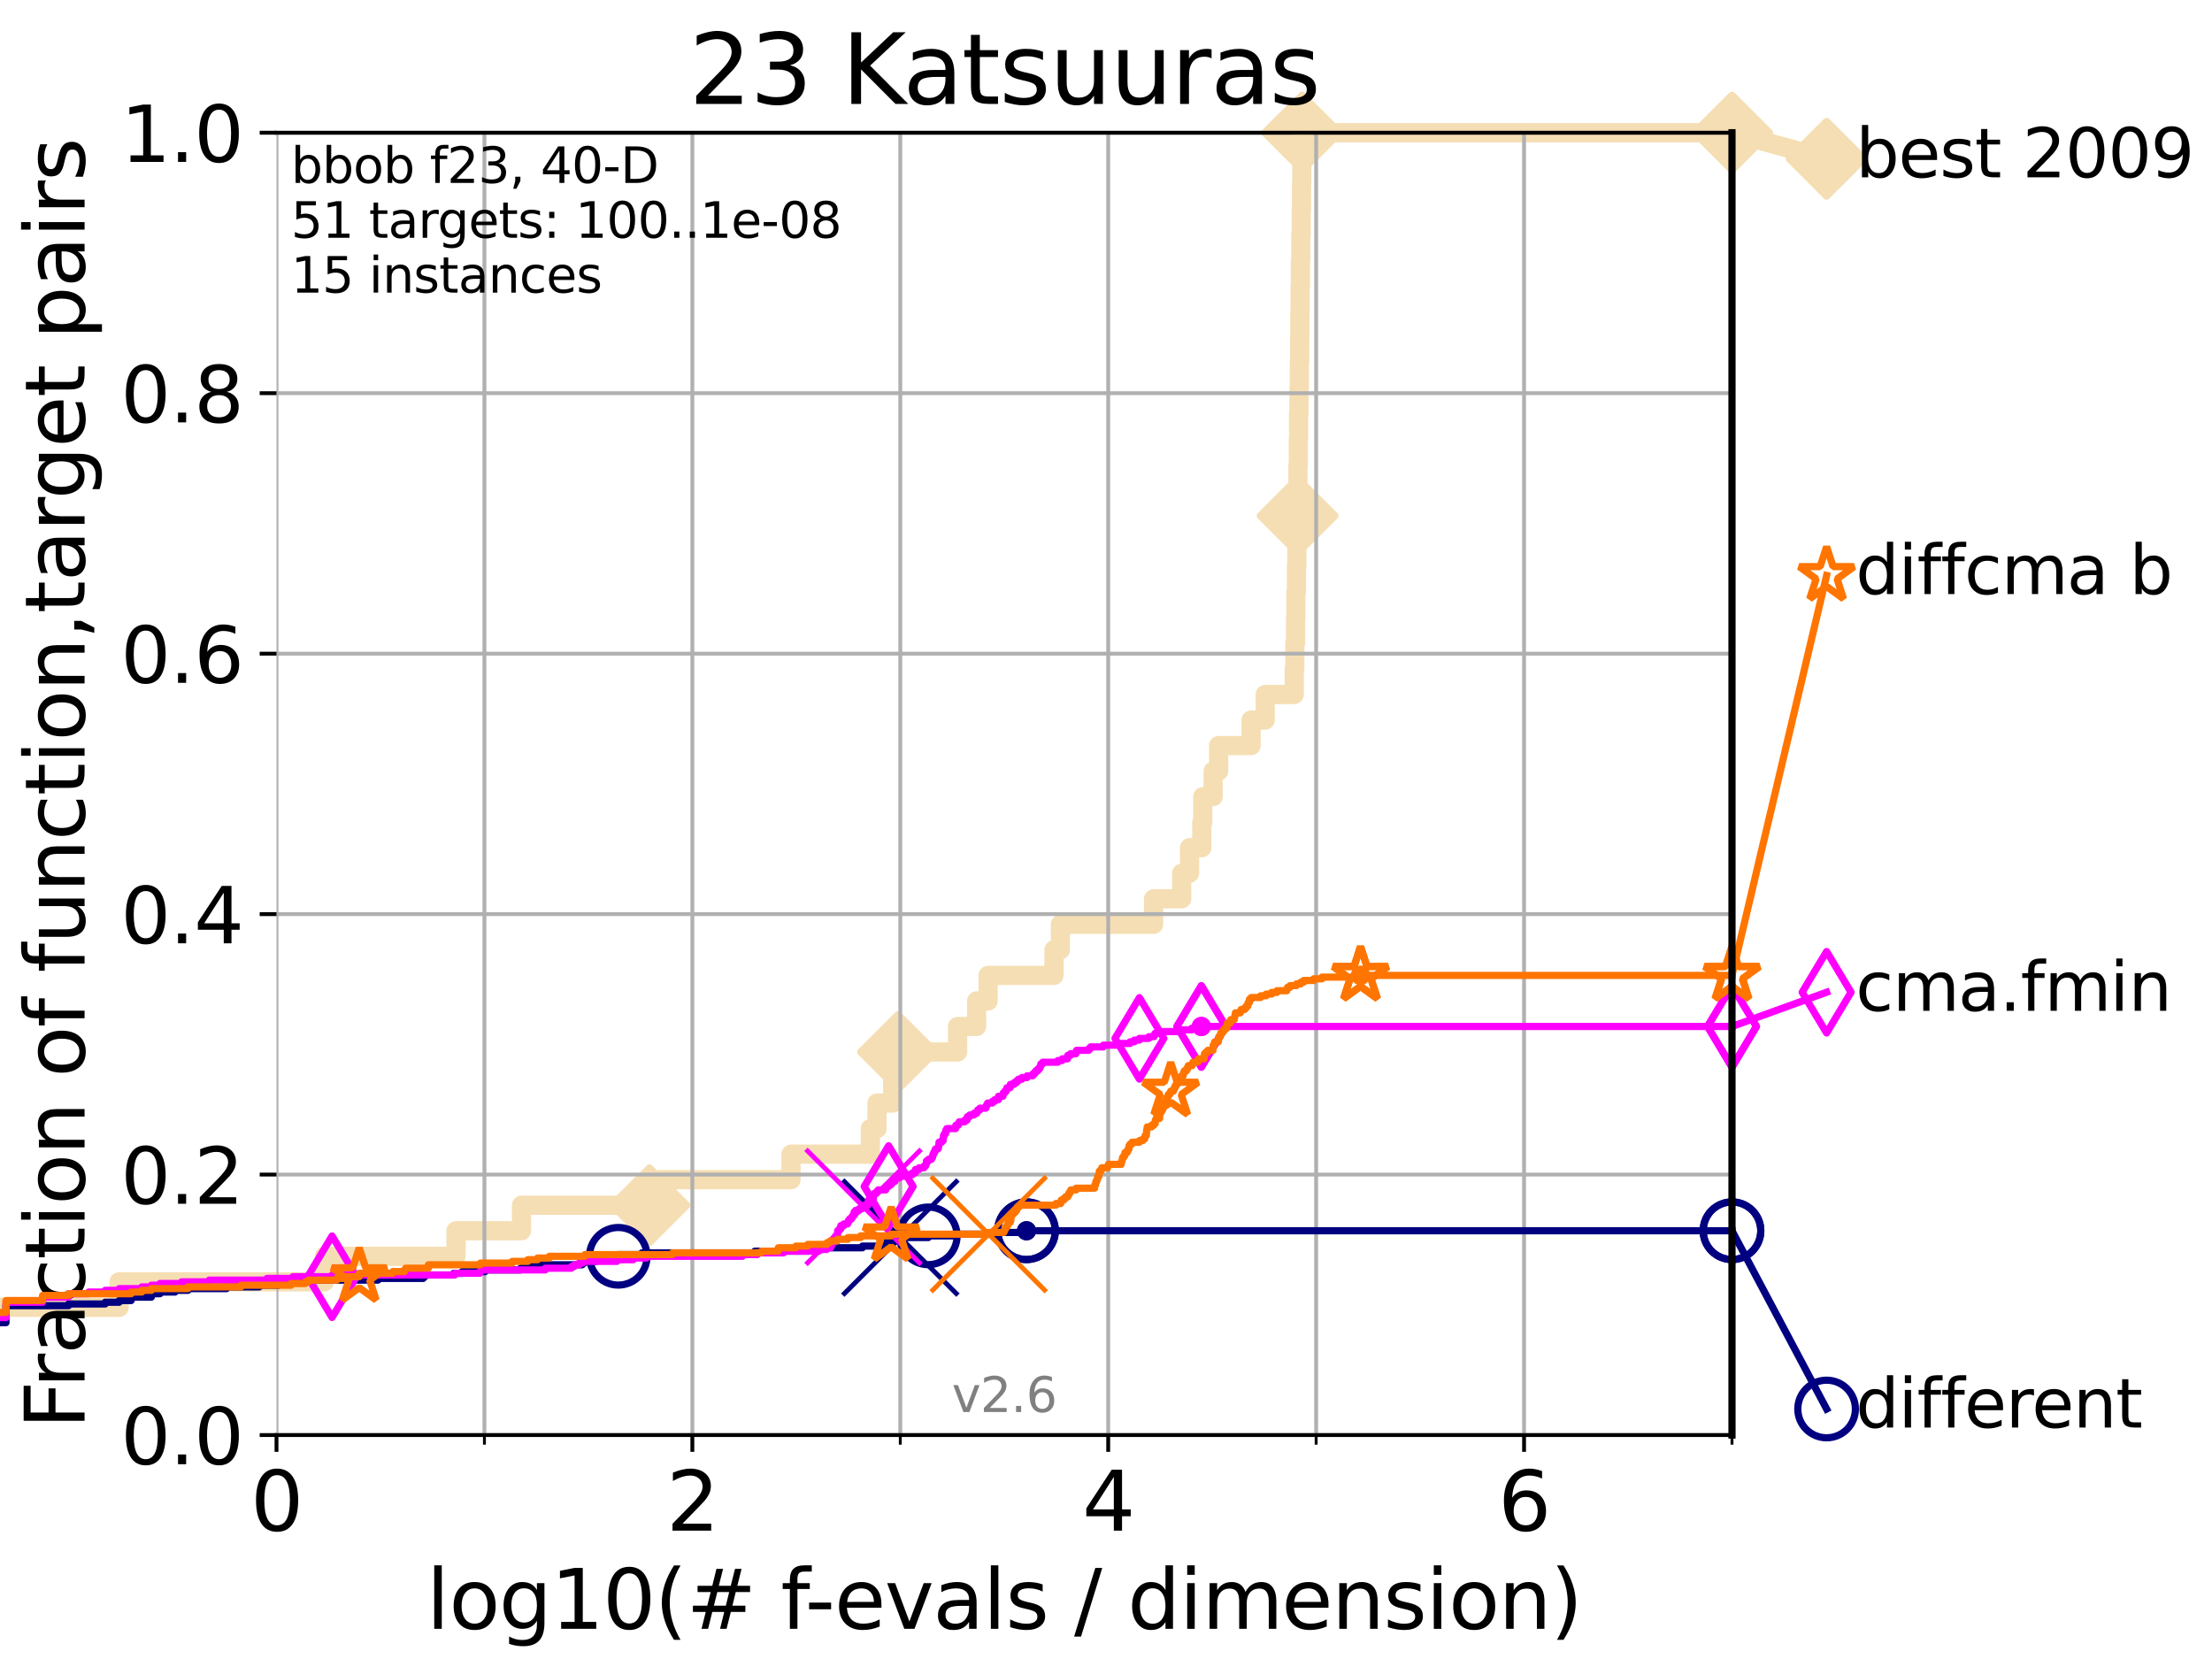 <?xml version="1.0" encoding="utf-8" standalone="no"?>
<!DOCTYPE svg PUBLIC "-//W3C//DTD SVG 1.1//EN"
  "http://www.w3.org/Graphics/SVG/1.1/DTD/svg11.dtd">
<svg height="345.6pt" version="1.1" viewBox="0 0 460.8 345.6" width="460.8pt" xmlns="http://www.w3.org/2000/svg" xmlns:xlink="http://www.w3.org/1999/xlink">
 <defs>
  <style type="text/css">*{stroke-linecap:butt;stroke-linejoin:round;}</style>
 </defs>
 <g id="figure_1">
  <g id="patch_1">
   <path d="M 0 345.6 
L 460.8 345.6 
L 460.8 0 
L 0 0 
z
" style="fill:#ffffff;"/>
  </g>
  <g id="axes_1">
   <g id="patch_2">
    <path d="M 57.6 298.944 
L 360.806 298.944 
L 360.806 27.648 
L 57.6 27.648 
z
" style="fill:#ffffff;"/>
   </g>
   <g id="line2d_1">
    <path d="M -1 272.346 
L 24.812 272.346 
L 24.812 267.027 
L 67.582 267.027 
L 67.582 261.707 
L 94.995 261.707 
L 94.995 256.388 
L 108.636 256.388 
L 108.636 251.068 
L 135.291 251.068 
L 135.291 245.749 
L 164.779 245.749 
L 164.779 240.429 
L 181.316 240.429 
L 181.316 235.11 
L 182.695 235.11 
L 182.695 229.79 
L 185.962 229.79 
L 185.962 224.471 
L 187.071 224.471 
L 187.071 219.151 
L 199.484 219.151 
L 199.484 213.832 
L 203.447 213.832 
L 203.447 208.512 
L 205.843 208.512 
L 205.843 203.192 
L 219.558 203.192 
L 219.558 197.873 
L 220.898 197.873 
L 220.898 192.553 
L 240.306 192.553 
L 240.306 187.234 
L 246.174 187.234 
L 246.174 181.914 
L 247.805 181.914 
L 247.805 176.595 
L 250.363 176.595 
L 250.363 171.275 
L 250.565 171.275 
L 250.565 165.956 
L 252.722 165.956 
L 252.722 160.636 
L 253.867 160.636 
L 253.867 155.317 
L 260.627 155.317 
L 260.627 149.997 
L 263.566 149.997 
L 263.566 144.678 
L 269.613 144.678 
L 269.613 139.358 
L 269.74 139.358 
L 269.74 134.039 
L 269.89 134.039 
L 269.89 128.719 
L 269.951 128.719 
L 269.951 123.4 
L 270.065 123.4 
L 270.065 118.08 
L 270.157 118.08 
L 270.157 112.76 
L 270.225 112.76 
L 270.225 107.441 
L 270.314 107.441 
L 270.314 102.121 
L 270.384 102.121 
L 270.384 96.802 
L 270.459 96.802 
L 270.459 91.482 
L 270.514 91.482 
L 270.514 86.163 
L 270.593 86.163 
L 270.593 80.843 
L 270.68 80.843 
L 270.68 75.524 
L 270.744 75.524 
L 270.744 70.204 
L 270.789 70.204 
L 270.789 64.885 
L 270.846 64.885 
L 270.846 59.565 
L 270.899 59.565 
L 270.899 54.246 
L 270.981 54.246 
L 270.981 48.926 
L 271.059 48.926 
L 271.059 43.607 
L 271.127 43.607 
L 271.127 38.287 
L 271.19 38.287 
L 271.19 32.968 
L 271.271 32.968 
L 271.271 27.648 
L 360.806 27.648 
" style="fill:none;stroke:#f5deb3;stroke-linecap:square;stroke-width:4;"/>
   </g>
   <g id="line2d_2">
    <defs>
     <path d="M -0 7.778 
L 7.778 0 
L 0 -7.778 
L -7.778 -0 
z
" id="m84c3187344" style="stroke:#f5deb3;stroke-linejoin:miter;stroke-width:1.5;"/>
    </defs>
    <g>
     <use style="fill:#f5deb3;stroke:#f5deb3;stroke-linejoin:miter;stroke-width:1.5;" x="135.291" xlink:href="#m84c3187344" y="251.068"/>
     <use style="fill:#f5deb3;stroke:#f5deb3;stroke-linejoin:miter;stroke-width:1.5;" x="187.071" xlink:href="#m84c3187344" y="219.151"/>
     <use style="fill:#f5deb3;stroke:#f5deb3;stroke-linejoin:miter;stroke-width:1.5;" x="270.314" xlink:href="#m84c3187344" y="107.441"/>
     <use style="fill:#f5deb3;stroke:#f5deb3;stroke-linejoin:miter;stroke-width:1.5;" x="271.271" xlink:href="#m84c3187344" y="27.648"/>
     <use style="fill:#f5deb3;stroke:#f5deb3;stroke-linejoin:miter;stroke-width:1.5;" x="271.271" xlink:href="#m84c3187344" y="27.648"/>
     <use style="fill:#f5deb3;stroke:#f5deb3;stroke-linejoin:miter;stroke-width:1.5;" x="360.806" xlink:href="#m84c3187344" y="27.648"/>
    </g>
   </g>
   <g id="line2d_3">
    <path style="fill:none;stroke:#f5deb3;stroke-linecap:square;stroke-width:4;"/>
    <g/>
   </g>
   <g id="line2d_4">
    <path d="M 360.806 27.648 
L 380.515 33.074 
" style="fill:none;stroke:#f5deb3;stroke-linecap:square;stroke-width:4;"/>
    <g>
     <use style="fill:#f5deb3;stroke:#f5deb3;stroke-linejoin:miter;stroke-width:1.5;" x="360.806" xlink:href="#m84c3187344" y="27.648"/>
     <use style="fill:#f5deb3;stroke:#f5deb3;stroke-linejoin:miter;stroke-width:1.5;" x="380.515" xlink:href="#m84c3187344" y="33.074"/>
    </g>
   </g>
   <g id="matplotlib.axis_1">
    <g id="xtick_1">
     <g id="line2d_5">
      <path clip-path="url(#p3833a270e3)" d="M 57.6 298.944 
L 57.6 27.648 
" style="fill:none;stroke:#b0b0b0;stroke-linecap:square;stroke-width:0.8;"/>
     </g>
     <g id="line2d_6">
      <defs>
       <path d="M 0 0 
L 0 3.5 
" id="m38138bd72e" style="stroke:#000000;stroke-width:0.8;"/>
      </defs>
      <g>
       <use style="stroke:#000000;stroke-width:0.8;" x="57.6" xlink:href="#m38138bd72e" y="298.944"/>
      </g>
     </g>
     <g id="text_1">
      <!-- 0 -->
      <g transform="translate(52.192 318.861)scale(0.17 -0.17)">
       <defs>
        <path d="M 2034 4250 
Q 1547 4250 1301 3770 
Q 1056 3291 1056 2328 
Q 1056 1369 1301 889 
Q 1547 409 2034 409 
Q 2525 409 2770 889 
Q 3016 1369 3016 2328 
Q 3016 3291 2770 3770 
Q 2525 4250 2034 4250 
z
M 2034 4750 
Q 2819 4750 3233 4129 
Q 3647 3509 3647 2328 
Q 3647 1150 3233 529 
Q 2819 -91 2034 -91 
Q 1250 -91 836 529 
Q 422 1150 422 2328 
Q 422 3509 836 4129 
Q 1250 4750 2034 4750 
z
" id="DejaVuSans-30" transform="scale(0.016)"/>
       </defs>
       <use xlink:href="#DejaVuSans-30"/>
      </g>
     </g>
    </g>
    <g id="xtick_2">
     <g id="line2d_7">
      <path clip-path="url(#p3833a270e3)" d="M 144.23 298.944 
L 144.23 27.648 
" style="fill:none;stroke:#b0b0b0;stroke-linecap:square;stroke-width:0.8;"/>
     </g>
     <g id="line2d_8">
      <g>
       <use style="stroke:#000000;stroke-width:0.8;" x="144.23" xlink:href="#m38138bd72e" y="298.944"/>
      </g>
     </g>
     <g id="text_2">
      <!-- 2 -->
      <g transform="translate(138.822 318.861)scale(0.17 -0.17)">
       <defs>
        <path d="M 1228 531 
L 3431 531 
L 3431 0 
L 469 0 
L 469 531 
Q 828 903 1448 1529 
Q 2069 2156 2228 2338 
Q 2531 2678 2651 2914 
Q 2772 3150 2772 3378 
Q 2772 3750 2511 3984 
Q 2250 4219 1831 4219 
Q 1534 4219 1204 4116 
Q 875 4013 500 3803 
L 500 4441 
Q 881 4594 1212 4672 
Q 1544 4750 1819 4750 
Q 2544 4750 2975 4387 
Q 3406 4025 3406 3419 
Q 3406 3131 3298 2873 
Q 3191 2616 2906 2266 
Q 2828 2175 2409 1742 
Q 1991 1309 1228 531 
z
" id="DejaVuSans-32" transform="scale(0.016)"/>
       </defs>
       <use xlink:href="#DejaVuSans-32"/>
      </g>
     </g>
    </g>
    <g id="xtick_3">
     <g id="line2d_9">
      <path clip-path="url(#p3833a270e3)" d="M 230.861 298.944 
L 230.861 27.648 
" style="fill:none;stroke:#b0b0b0;stroke-linecap:square;stroke-width:0.8;"/>
     </g>
     <g id="line2d_10">
      <g>
       <use style="stroke:#000000;stroke-width:0.8;" x="230.861" xlink:href="#m38138bd72e" y="298.944"/>
      </g>
     </g>
     <g id="text_3">
      <!-- 4 -->
      <g transform="translate(225.453 318.861)scale(0.17 -0.17)">
       <defs>
        <path d="M 2419 4116 
L 825 1625 
L 2419 1625 
L 2419 4116 
z
M 2253 4666 
L 3047 4666 
L 3047 1625 
L 3713 1625 
L 3713 1100 
L 3047 1100 
L 3047 0 
L 2419 0 
L 2419 1100 
L 313 1100 
L 313 1709 
L 2253 4666 
z
" id="DejaVuSans-34" transform="scale(0.016)"/>
       </defs>
       <use xlink:href="#DejaVuSans-34"/>
      </g>
     </g>
    </g>
    <g id="xtick_4">
     <g id="line2d_11">
      <path clip-path="url(#p3833a270e3)" d="M 317.491 298.944 
L 317.491 27.648 
" style="fill:none;stroke:#b0b0b0;stroke-linecap:square;stroke-width:0.8;"/>
     </g>
     <g id="line2d_12">
      <g>
       <use style="stroke:#000000;stroke-width:0.8;" x="317.491" xlink:href="#m38138bd72e" y="298.944"/>
      </g>
     </g>
     <g id="text_4">
      <!-- 6 -->
      <g transform="translate(312.083 318.861)scale(0.17 -0.17)">
       <defs>
        <path d="M 2113 2584 
Q 1688 2584 1439 2293 
Q 1191 2003 1191 1497 
Q 1191 994 1439 701 
Q 1688 409 2113 409 
Q 2538 409 2786 701 
Q 3034 994 3034 1497 
Q 3034 2003 2786 2293 
Q 2538 2584 2113 2584 
z
M 3366 4563 
L 3366 3988 
Q 3128 4100 2886 4159 
Q 2644 4219 2406 4219 
Q 1781 4219 1451 3797 
Q 1122 3375 1075 2522 
Q 1259 2794 1537 2939 
Q 1816 3084 2150 3084 
Q 2853 3084 3261 2657 
Q 3669 2231 3669 1497 
Q 3669 778 3244 343 
Q 2819 -91 2113 -91 
Q 1303 -91 875 529 
Q 447 1150 447 2328 
Q 447 3434 972 4092 
Q 1497 4750 2381 4750 
Q 2619 4750 2861 4703 
Q 3103 4656 3366 4563 
z
" id="DejaVuSans-36" transform="scale(0.016)"/>
       </defs>
       <use xlink:href="#DejaVuSans-36"/>
      </g>
     </g>
    </g>
    <g id="xtick_5">
     <g id="line2d_13">
      <path clip-path="url(#p3833a270e3)" d="M 100.915 298.944 
L 100.915 27.648 
" style="fill:none;stroke:#b0b0b0;stroke-linecap:square;stroke-width:0.8;"/>
     </g>
     <g id="line2d_14">
      <defs>
       <path d="M 0 0 
L 0 2 
" id="m1a513c3ba4" style="stroke:#000000;stroke-width:0.6;"/>
      </defs>
      <g>
       <use style="stroke:#000000;stroke-width:0.6;" x="100.915" xlink:href="#m1a513c3ba4" y="298.944"/>
      </g>
     </g>
    </g>
    <g id="xtick_6">
     <g id="line2d_15">
      <path clip-path="url(#p3833a270e3)" d="M 187.546 298.944 
L 187.546 27.648 
" style="fill:none;stroke:#b0b0b0;stroke-linecap:square;stroke-width:0.8;"/>
     </g>
     <g id="line2d_16">
      <g>
       <use style="stroke:#000000;stroke-width:0.6;" x="187.546" xlink:href="#m1a513c3ba4" y="298.944"/>
      </g>
     </g>
    </g>
    <g id="xtick_7">
     <g id="line2d_17">
      <path clip-path="url(#p3833a270e3)" d="M 274.176 298.944 
L 274.176 27.648 
" style="fill:none;stroke:#b0b0b0;stroke-linecap:square;stroke-width:0.8;"/>
     </g>
     <g id="line2d_18">
      <g>
       <use style="stroke:#000000;stroke-width:0.6;" x="274.176" xlink:href="#m1a513c3ba4" y="298.944"/>
      </g>
     </g>
    </g>
    <g id="xtick_8">
     <g id="line2d_19">
      <path clip-path="url(#p3833a270e3)" d="M 360.806 298.944 
L 360.806 27.648 
" style="fill:none;stroke:#b0b0b0;stroke-linecap:square;stroke-width:0.8;"/>
     </g>
     <g id="line2d_20">
      <g>
       <use style="stroke:#000000;stroke-width:0.6;" x="360.806" xlink:href="#m1a513c3ba4" y="298.944"/>
      </g>
     </g>
    </g>
    <g id="text_5">
     <!-- log10(# f-evals / dimension) -->
     <g transform="translate(88.823 339.314)scale(0.17 -0.17)">
      <defs>
       <path d="M 603 4863 
L 1178 4863 
L 1178 0 
L 603 0 
L 603 4863 
z
" id="DejaVuSans-6c" transform="scale(0.016)"/>
       <path d="M 1959 3097 
Q 1497 3097 1228 2736 
Q 959 2375 959 1747 
Q 959 1119 1226 758 
Q 1494 397 1959 397 
Q 2419 397 2687 759 
Q 2956 1122 2956 1747 
Q 2956 2369 2687 2733 
Q 2419 3097 1959 3097 
z
M 1959 3584 
Q 2709 3584 3137 3096 
Q 3566 2609 3566 1747 
Q 3566 888 3137 398 
Q 2709 -91 1959 -91 
Q 1206 -91 779 398 
Q 353 888 353 1747 
Q 353 2609 779 3096 
Q 1206 3584 1959 3584 
z
" id="DejaVuSans-6f" transform="scale(0.016)"/>
       <path d="M 2906 1791 
Q 2906 2416 2648 2759 
Q 2391 3103 1925 3103 
Q 1463 3103 1205 2759 
Q 947 2416 947 1791 
Q 947 1169 1205 825 
Q 1463 481 1925 481 
Q 2391 481 2648 825 
Q 2906 1169 2906 1791 
z
M 3481 434 
Q 3481 -459 3084 -895 
Q 2688 -1331 1869 -1331 
Q 1566 -1331 1297 -1286 
Q 1028 -1241 775 -1147 
L 775 -588 
Q 1028 -725 1275 -790 
Q 1522 -856 1778 -856 
Q 2344 -856 2625 -561 
Q 2906 -266 2906 331 
L 2906 616 
Q 2728 306 2450 153 
Q 2172 0 1784 0 
Q 1141 0 747 490 
Q 353 981 353 1791 
Q 353 2603 747 3093 
Q 1141 3584 1784 3584 
Q 2172 3584 2450 3431 
Q 2728 3278 2906 2969 
L 2906 3500 
L 3481 3500 
L 3481 434 
z
" id="DejaVuSans-67" transform="scale(0.016)"/>
       <path d="M 794 531 
L 1825 531 
L 1825 4091 
L 703 3866 
L 703 4441 
L 1819 4666 
L 2450 4666 
L 2450 531 
L 3481 531 
L 3481 0 
L 794 0 
L 794 531 
z
" id="DejaVuSans-31" transform="scale(0.016)"/>
       <path d="M 1984 4856 
Q 1566 4138 1362 3434 
Q 1159 2731 1159 2009 
Q 1159 1288 1364 580 
Q 1569 -128 1984 -844 
L 1484 -844 
Q 1016 -109 783 600 
Q 550 1309 550 2009 
Q 550 2706 781 3412 
Q 1013 4119 1484 4856 
L 1984 4856 
z
" id="DejaVuSans-28" transform="scale(0.016)"/>
       <path d="M 3272 2816 
L 2363 2816 
L 2100 1772 
L 3016 1772 
L 3272 2816 
z
M 2803 4594 
L 2478 3297 
L 3391 3297 
L 3719 4594 
L 4219 4594 
L 3897 3297 
L 4872 3297 
L 4872 2816 
L 3775 2816 
L 3519 1772 
L 4513 1772 
L 4513 1294 
L 3397 1294 
L 3072 0 
L 2572 0 
L 2894 1294 
L 1978 1294 
L 1656 0 
L 1153 0 
L 1478 1294 
L 494 1294 
L 494 1772 
L 1594 1772 
L 1856 2816 
L 850 2816 
L 850 3297 
L 1978 3297 
L 2297 4594 
L 2803 4594 
z
" id="DejaVuSans-23" transform="scale(0.016)"/>
       <path id="DejaVuSans-20" transform="scale(0.016)"/>
       <path d="M 2375 4863 
L 2375 4384 
L 1825 4384 
Q 1516 4384 1395 4259 
Q 1275 4134 1275 3809 
L 1275 3500 
L 2222 3500 
L 2222 3053 
L 1275 3053 
L 1275 0 
L 697 0 
L 697 3053 
L 147 3053 
L 147 3500 
L 697 3500 
L 697 3744 
Q 697 4328 969 4595 
Q 1241 4863 1831 4863 
L 2375 4863 
z
" id="DejaVuSans-66" transform="scale(0.016)"/>
       <path d="M 313 2009 
L 1997 2009 
L 1997 1497 
L 313 1497 
L 313 2009 
z
" id="DejaVuSans-2d" transform="scale(0.016)"/>
       <path d="M 3597 1894 
L 3597 1613 
L 953 1613 
Q 991 1019 1311 708 
Q 1631 397 2203 397 
Q 2534 397 2845 478 
Q 3156 559 3463 722 
L 3463 178 
Q 3153 47 2828 -22 
Q 2503 -91 2169 -91 
Q 1331 -91 842 396 
Q 353 884 353 1716 
Q 353 2575 817 3079 
Q 1281 3584 2069 3584 
Q 2775 3584 3186 3129 
Q 3597 2675 3597 1894 
z
M 3022 2063 
Q 3016 2534 2758 2815 
Q 2500 3097 2075 3097 
Q 1594 3097 1305 2825 
Q 1016 2553 972 2059 
L 3022 2063 
z
" id="DejaVuSans-65" transform="scale(0.016)"/>
       <path d="M 191 3500 
L 800 3500 
L 1894 563 
L 2988 3500 
L 3597 3500 
L 2284 0 
L 1503 0 
L 191 3500 
z
" id="DejaVuSans-76" transform="scale(0.016)"/>
       <path d="M 2194 1759 
Q 1497 1759 1228 1600 
Q 959 1441 959 1056 
Q 959 750 1161 570 
Q 1363 391 1709 391 
Q 2188 391 2477 730 
Q 2766 1069 2766 1631 
L 2766 1759 
L 2194 1759 
z
M 3341 1997 
L 3341 0 
L 2766 0 
L 2766 531 
Q 2569 213 2275 61 
Q 1981 -91 1556 -91 
Q 1019 -91 701 211 
Q 384 513 384 1019 
Q 384 1609 779 1909 
Q 1175 2209 1959 2209 
L 2766 2209 
L 2766 2266 
Q 2766 2663 2505 2880 
Q 2244 3097 1772 3097 
Q 1472 3097 1187 3025 
Q 903 2953 641 2809 
L 641 3341 
Q 956 3463 1253 3523 
Q 1550 3584 1831 3584 
Q 2591 3584 2966 3190 
Q 3341 2797 3341 1997 
z
" id="DejaVuSans-61" transform="scale(0.016)"/>
       <path d="M 2834 3397 
L 2834 2853 
Q 2591 2978 2328 3040 
Q 2066 3103 1784 3103 
Q 1356 3103 1142 2972 
Q 928 2841 928 2578 
Q 928 2378 1081 2264 
Q 1234 2150 1697 2047 
L 1894 2003 
Q 2506 1872 2764 1633 
Q 3022 1394 3022 966 
Q 3022 478 2636 193 
Q 2250 -91 1575 -91 
Q 1294 -91 989 -36 
Q 684 19 347 128 
L 347 722 
Q 666 556 975 473 
Q 1284 391 1588 391 
Q 1994 391 2212 530 
Q 2431 669 2431 922 
Q 2431 1156 2273 1281 
Q 2116 1406 1581 1522 
L 1381 1569 
Q 847 1681 609 1914 
Q 372 2147 372 2553 
Q 372 3047 722 3315 
Q 1072 3584 1716 3584 
Q 2034 3584 2315 3537 
Q 2597 3491 2834 3397 
z
" id="DejaVuSans-73" transform="scale(0.016)"/>
       <path d="M 1625 4666 
L 2156 4666 
L 531 -594 
L 0 -594 
L 1625 4666 
z
" id="DejaVuSans-2f" transform="scale(0.016)"/>
       <path d="M 2906 2969 
L 2906 4863 
L 3481 4863 
L 3481 0 
L 2906 0 
L 2906 525 
Q 2725 213 2448 61 
Q 2172 -91 1784 -91 
Q 1150 -91 751 415 
Q 353 922 353 1747 
Q 353 2572 751 3078 
Q 1150 3584 1784 3584 
Q 2172 3584 2448 3432 
Q 2725 3281 2906 2969 
z
M 947 1747 
Q 947 1113 1208 752 
Q 1469 391 1925 391 
Q 2381 391 2643 752 
Q 2906 1113 2906 1747 
Q 2906 2381 2643 2742 
Q 2381 3103 1925 3103 
Q 1469 3103 1208 2742 
Q 947 2381 947 1747 
z
" id="DejaVuSans-64" transform="scale(0.016)"/>
       <path d="M 603 3500 
L 1178 3500 
L 1178 0 
L 603 0 
L 603 3500 
z
M 603 4863 
L 1178 4863 
L 1178 4134 
L 603 4134 
L 603 4863 
z
" id="DejaVuSans-69" transform="scale(0.016)"/>
       <path d="M 3328 2828 
Q 3544 3216 3844 3400 
Q 4144 3584 4550 3584 
Q 5097 3584 5394 3201 
Q 5691 2819 5691 2113 
L 5691 0 
L 5113 0 
L 5113 2094 
Q 5113 2597 4934 2840 
Q 4756 3084 4391 3084 
Q 3944 3084 3684 2787 
Q 3425 2491 3425 1978 
L 3425 0 
L 2847 0 
L 2847 2094 
Q 2847 2600 2669 2842 
Q 2491 3084 2119 3084 
Q 1678 3084 1418 2786 
Q 1159 2488 1159 1978 
L 1159 0 
L 581 0 
L 581 3500 
L 1159 3500 
L 1159 2956 
Q 1356 3278 1631 3431 
Q 1906 3584 2284 3584 
Q 2666 3584 2933 3390 
Q 3200 3197 3328 2828 
z
" id="DejaVuSans-6d" transform="scale(0.016)"/>
       <path d="M 3513 2113 
L 3513 0 
L 2938 0 
L 2938 2094 
Q 2938 2591 2744 2837 
Q 2550 3084 2163 3084 
Q 1697 3084 1428 2787 
Q 1159 2491 1159 1978 
L 1159 0 
L 581 0 
L 581 3500 
L 1159 3500 
L 1159 2956 
Q 1366 3272 1645 3428 
Q 1925 3584 2291 3584 
Q 2894 3584 3203 3211 
Q 3513 2838 3513 2113 
z
" id="DejaVuSans-6e" transform="scale(0.016)"/>
       <path d="M 513 4856 
L 1013 4856 
Q 1481 4119 1714 3412 
Q 1947 2706 1947 2009 
Q 1947 1309 1714 600 
Q 1481 -109 1013 -844 
L 513 -844 
Q 928 -128 1133 580 
Q 1338 1288 1338 2009 
Q 1338 2731 1133 3434 
Q 928 4138 513 4856 
z
" id="DejaVuSans-29" transform="scale(0.016)"/>
      </defs>
      <use xlink:href="#DejaVuSans-6c"/>
      <use x="27.783" xlink:href="#DejaVuSans-6f"/>
      <use x="88.965" xlink:href="#DejaVuSans-67"/>
      <use x="152.441" xlink:href="#DejaVuSans-31"/>
      <use x="216.064" xlink:href="#DejaVuSans-30"/>
      <use x="279.688" xlink:href="#DejaVuSans-28"/>
      <use x="318.701" xlink:href="#DejaVuSans-23"/>
      <use x="402.49" xlink:href="#DejaVuSans-20"/>
      <use x="434.277" xlink:href="#DejaVuSans-66"/>
      <use x="463.982" xlink:href="#DejaVuSans-2d"/>
      <use x="500.066" xlink:href="#DejaVuSans-65"/>
      <use x="561.59" xlink:href="#DejaVuSans-76"/>
      <use x="620.77" xlink:href="#DejaVuSans-61"/>
      <use x="682.049" xlink:href="#DejaVuSans-6c"/>
      <use x="709.832" xlink:href="#DejaVuSans-73"/>
      <use x="761.932" xlink:href="#DejaVuSans-20"/>
      <use x="793.719" xlink:href="#DejaVuSans-2f"/>
      <use x="827.41" xlink:href="#DejaVuSans-20"/>
      <use x="859.197" xlink:href="#DejaVuSans-64"/>
      <use x="922.674" xlink:href="#DejaVuSans-69"/>
      <use x="950.457" xlink:href="#DejaVuSans-6d"/>
      <use x="1047.869" xlink:href="#DejaVuSans-65"/>
      <use x="1109.393" xlink:href="#DejaVuSans-6e"/>
      <use x="1172.771" xlink:href="#DejaVuSans-73"/>
      <use x="1224.871" xlink:href="#DejaVuSans-69"/>
      <use x="1252.654" xlink:href="#DejaVuSans-6f"/>
      <use x="1313.836" xlink:href="#DejaVuSans-6e"/>
      <use x="1377.215" xlink:href="#DejaVuSans-29"/>
     </g>
    </g>
   </g>
   <g id="matplotlib.axis_2">
    <g id="ytick_1">
     <g id="line2d_21">
      <path clip-path="url(#p3833a270e3)" d="M 57.6 298.944 
L 360.806 298.944 
" style="fill:none;stroke:#b0b0b0;stroke-linecap:square;stroke-width:0.8;"/>
     </g>
     <g id="line2d_22">
      <defs>
       <path d="M 0 0 
L -3.5 0 
" id="m0aec5de3c4" style="stroke:#000000;stroke-width:0.8;"/>
      </defs>
      <g>
       <use style="stroke:#000000;stroke-width:0.8;" x="57.6" xlink:href="#m0aec5de3c4" y="298.944"/>
      </g>
     </g>
     <g id="text_6">
      <!-- 0.0 -->
      <g transform="translate(25.155 305.023)scale(0.16 -0.16)">
       <defs>
        <path d="M 684 794 
L 1344 794 
L 1344 0 
L 684 0 
L 684 794 
z
" id="DejaVuSans-2e" transform="scale(0.016)"/>
       </defs>
       <use xlink:href="#DejaVuSans-30"/>
       <use x="63.623" xlink:href="#DejaVuSans-2e"/>
       <use x="95.41" xlink:href="#DejaVuSans-30"/>
      </g>
     </g>
    </g>
    <g id="ytick_2">
     <g id="line2d_23">
      <path clip-path="url(#p3833a270e3)" d="M 57.6 244.685 
L 360.806 244.685 
" style="fill:none;stroke:#b0b0b0;stroke-linecap:square;stroke-width:0.8;"/>
     </g>
     <g id="line2d_24">
      <g>
       <use style="stroke:#000000;stroke-width:0.8;" x="57.6" xlink:href="#m0aec5de3c4" y="244.685"/>
      </g>
     </g>
     <g id="text_7">
      <!-- 0.2 -->
      <g transform="translate(25.155 250.764)scale(0.16 -0.16)">
       <use xlink:href="#DejaVuSans-30"/>
       <use x="63.623" xlink:href="#DejaVuSans-2e"/>
       <use x="95.41" xlink:href="#DejaVuSans-32"/>
      </g>
     </g>
    </g>
    <g id="ytick_3">
     <g id="line2d_25">
      <path clip-path="url(#p3833a270e3)" d="M 57.6 190.426 
L 360.806 190.426 
" style="fill:none;stroke:#b0b0b0;stroke-linecap:square;stroke-width:0.8;"/>
     </g>
     <g id="line2d_26">
      <g>
       <use style="stroke:#000000;stroke-width:0.8;" x="57.6" xlink:href="#m0aec5de3c4" y="190.426"/>
      </g>
     </g>
     <g id="text_8">
      <!-- 0.4 -->
      <g transform="translate(25.155 196.504)scale(0.16 -0.16)">
       <use xlink:href="#DejaVuSans-30"/>
       <use x="63.623" xlink:href="#DejaVuSans-2e"/>
       <use x="95.41" xlink:href="#DejaVuSans-34"/>
      </g>
     </g>
    </g>
    <g id="ytick_4">
     <g id="line2d_27">
      <path clip-path="url(#p3833a270e3)" d="M 57.6 136.166 
L 360.806 136.166 
" style="fill:none;stroke:#b0b0b0;stroke-linecap:square;stroke-width:0.8;"/>
     </g>
     <g id="line2d_28">
      <g>
       <use style="stroke:#000000;stroke-width:0.8;" x="57.6" xlink:href="#m0aec5de3c4" y="136.166"/>
      </g>
     </g>
     <g id="text_9">
      <!-- 0.6 -->
      <g transform="translate(25.155 142.245)scale(0.16 -0.16)">
       <use xlink:href="#DejaVuSans-30"/>
       <use x="63.623" xlink:href="#DejaVuSans-2e"/>
       <use x="95.41" xlink:href="#DejaVuSans-36"/>
      </g>
     </g>
    </g>
    <g id="ytick_5">
     <g id="line2d_29">
      <path clip-path="url(#p3833a270e3)" d="M 57.6 81.907 
L 360.806 81.907 
" style="fill:none;stroke:#b0b0b0;stroke-linecap:square;stroke-width:0.8;"/>
     </g>
     <g id="line2d_30">
      <g>
       <use style="stroke:#000000;stroke-width:0.8;" x="57.6" xlink:href="#m0aec5de3c4" y="81.907"/>
      </g>
     </g>
     <g id="text_10">
      <!-- 0.8 -->
      <g transform="translate(25.155 87.986)scale(0.16 -0.16)">
       <defs>
        <path d="M 2034 2216 
Q 1584 2216 1326 1975 
Q 1069 1734 1069 1313 
Q 1069 891 1326 650 
Q 1584 409 2034 409 
Q 2484 409 2743 651 
Q 3003 894 3003 1313 
Q 3003 1734 2745 1975 
Q 2488 2216 2034 2216 
z
M 1403 2484 
Q 997 2584 770 2862 
Q 544 3141 544 3541 
Q 544 4100 942 4425 
Q 1341 4750 2034 4750 
Q 2731 4750 3128 4425 
Q 3525 4100 3525 3541 
Q 3525 3141 3298 2862 
Q 3072 2584 2669 2484 
Q 3125 2378 3379 2068 
Q 3634 1759 3634 1313 
Q 3634 634 3220 271 
Q 2806 -91 2034 -91 
Q 1263 -91 848 271 
Q 434 634 434 1313 
Q 434 1759 690 2068 
Q 947 2378 1403 2484 
z
M 1172 3481 
Q 1172 3119 1398 2916 
Q 1625 2713 2034 2713 
Q 2441 2713 2670 2916 
Q 2900 3119 2900 3481 
Q 2900 3844 2670 4047 
Q 2441 4250 2034 4250 
Q 1625 4250 1398 4047 
Q 1172 3844 1172 3481 
z
" id="DejaVuSans-38" transform="scale(0.016)"/>
       </defs>
       <use xlink:href="#DejaVuSans-30"/>
       <use x="63.623" xlink:href="#DejaVuSans-2e"/>
       <use x="95.41" xlink:href="#DejaVuSans-38"/>
      </g>
     </g>
    </g>
    <g id="ytick_6">
     <g id="line2d_31">
      <path clip-path="url(#p3833a270e3)" d="M 57.6 27.648 
L 360.806 27.648 
" style="fill:none;stroke:#b0b0b0;stroke-linecap:square;stroke-width:0.8;"/>
     </g>
     <g id="line2d_32">
      <g>
       <use style="stroke:#000000;stroke-width:0.8;" x="57.6" xlink:href="#m0aec5de3c4" y="27.648"/>
      </g>
     </g>
     <g id="text_11">
      <!-- 1.0 -->
      <g transform="translate(25.155 33.727)scale(0.16 -0.16)">
       <use xlink:href="#DejaVuSans-31"/>
       <use x="63.623" xlink:href="#DejaVuSans-2e"/>
       <use x="95.41" xlink:href="#DejaVuSans-30"/>
      </g>
     </g>
    </g>
    <g id="text_12">
     <!-- Fraction of function,target pairs -->
     <g transform="translate(17.62 297.681)rotate(-90)scale(0.17 -0.17)">
      <defs>
       <path d="M 628 4666 
L 3309 4666 
L 3309 4134 
L 1259 4134 
L 1259 2759 
L 3109 2759 
L 3109 2228 
L 1259 2228 
L 1259 0 
L 628 0 
L 628 4666 
z
" id="DejaVuSans-46" transform="scale(0.016)"/>
       <path d="M 2631 2963 
Q 2534 3019 2420 3045 
Q 2306 3072 2169 3072 
Q 1681 3072 1420 2755 
Q 1159 2438 1159 1844 
L 1159 0 
L 581 0 
L 581 3500 
L 1159 3500 
L 1159 2956 
Q 1341 3275 1631 3429 
Q 1922 3584 2338 3584 
Q 2397 3584 2469 3576 
Q 2541 3569 2628 3553 
L 2631 2963 
z
" id="DejaVuSans-72" transform="scale(0.016)"/>
       <path d="M 3122 3366 
L 3122 2828 
Q 2878 2963 2633 3030 
Q 2388 3097 2138 3097 
Q 1578 3097 1268 2742 
Q 959 2388 959 1747 
Q 959 1106 1268 751 
Q 1578 397 2138 397 
Q 2388 397 2633 464 
Q 2878 531 3122 666 
L 3122 134 
Q 2881 22 2623 -34 
Q 2366 -91 2075 -91 
Q 1284 -91 818 406 
Q 353 903 353 1747 
Q 353 2603 823 3093 
Q 1294 3584 2113 3584 
Q 2378 3584 2631 3529 
Q 2884 3475 3122 3366 
z
" id="DejaVuSans-63" transform="scale(0.016)"/>
       <path d="M 1172 4494 
L 1172 3500 
L 2356 3500 
L 2356 3053 
L 1172 3053 
L 1172 1153 
Q 1172 725 1289 603 
Q 1406 481 1766 481 
L 2356 481 
L 2356 0 
L 1766 0 
Q 1100 0 847 248 
Q 594 497 594 1153 
L 594 3053 
L 172 3053 
L 172 3500 
L 594 3500 
L 594 4494 
L 1172 4494 
z
" id="DejaVuSans-74" transform="scale(0.016)"/>
       <path d="M 544 1381 
L 544 3500 
L 1119 3500 
L 1119 1403 
Q 1119 906 1312 657 
Q 1506 409 1894 409 
Q 2359 409 2629 706 
Q 2900 1003 2900 1516 
L 2900 3500 
L 3475 3500 
L 3475 0 
L 2900 0 
L 2900 538 
Q 2691 219 2414 64 
Q 2138 -91 1772 -91 
Q 1169 -91 856 284 
Q 544 659 544 1381 
z
M 1991 3584 
L 1991 3584 
z
" id="DejaVuSans-75" transform="scale(0.016)"/>
       <path d="M 750 794 
L 1409 794 
L 1409 256 
L 897 -744 
L 494 -744 
L 750 256 
L 750 794 
z
" id="DejaVuSans-2c" transform="scale(0.016)"/>
       <path d="M 1159 525 
L 1159 -1331 
L 581 -1331 
L 581 3500 
L 1159 3500 
L 1159 2969 
Q 1341 3281 1617 3432 
Q 1894 3584 2278 3584 
Q 2916 3584 3314 3078 
Q 3713 2572 3713 1747 
Q 3713 922 3314 415 
Q 2916 -91 2278 -91 
Q 1894 -91 1617 61 
Q 1341 213 1159 525 
z
M 3116 1747 
Q 3116 2381 2855 2742 
Q 2594 3103 2138 3103 
Q 1681 3103 1420 2742 
Q 1159 2381 1159 1747 
Q 1159 1113 1420 752 
Q 1681 391 2138 391 
Q 2594 391 2855 752 
Q 3116 1113 3116 1747 
z
" id="DejaVuSans-70" transform="scale(0.016)"/>
      </defs>
      <use xlink:href="#DejaVuSans-46"/>
      <use x="50.27" xlink:href="#DejaVuSans-72"/>
      <use x="91.383" xlink:href="#DejaVuSans-61"/>
      <use x="152.662" xlink:href="#DejaVuSans-63"/>
      <use x="207.643" xlink:href="#DejaVuSans-74"/>
      <use x="246.852" xlink:href="#DejaVuSans-69"/>
      <use x="274.635" xlink:href="#DejaVuSans-6f"/>
      <use x="335.816" xlink:href="#DejaVuSans-6e"/>
      <use x="399.195" xlink:href="#DejaVuSans-20"/>
      <use x="430.982" xlink:href="#DejaVuSans-6f"/>
      <use x="492.164" xlink:href="#DejaVuSans-66"/>
      <use x="527.369" xlink:href="#DejaVuSans-20"/>
      <use x="559.156" xlink:href="#DejaVuSans-66"/>
      <use x="594.361" xlink:href="#DejaVuSans-75"/>
      <use x="657.74" xlink:href="#DejaVuSans-6e"/>
      <use x="721.119" xlink:href="#DejaVuSans-63"/>
      <use x="776.1" xlink:href="#DejaVuSans-74"/>
      <use x="815.309" xlink:href="#DejaVuSans-69"/>
      <use x="843.092" xlink:href="#DejaVuSans-6f"/>
      <use x="904.273" xlink:href="#DejaVuSans-6e"/>
      <use x="967.652" xlink:href="#DejaVuSans-2c"/>
      <use x="999.439" xlink:href="#DejaVuSans-74"/>
      <use x="1038.648" xlink:href="#DejaVuSans-61"/>
      <use x="1099.928" xlink:href="#DejaVuSans-72"/>
      <use x="1139.291" xlink:href="#DejaVuSans-67"/>
      <use x="1202.768" xlink:href="#DejaVuSans-65"/>
      <use x="1264.291" xlink:href="#DejaVuSans-74"/>
      <use x="1303.5" xlink:href="#DejaVuSans-20"/>
      <use x="1335.287" xlink:href="#DejaVuSans-70"/>
      <use x="1398.764" xlink:href="#DejaVuSans-61"/>
      <use x="1460.043" xlink:href="#DejaVuSans-69"/>
      <use x="1487.826" xlink:href="#DejaVuSans-72"/>
      <use x="1528.939" xlink:href="#DejaVuSans-73"/>
     </g>
    </g>
   </g>
   <g id="line2d_33">
    <defs>
     <path d="M 0 1.5 
C 0.398 1.5 0.779 1.342 1.061 1.061 
C 1.342 0.779 1.5 0.398 1.5 0 
C 1.5 -0.398 1.342 -0.779 1.061 -1.061 
C 0.779 -1.342 0.398 -1.5 0 -1.5 
C -0.398 -1.5 -0.779 -1.342 -1.061 -1.061 
C -1.342 -0.779 -1.5 -0.398 -1.5 0 
C -1.5 0.398 -1.342 0.779 -1.061 1.061 
C -0.779 1.342 -0.398 1.5 0 1.5 
z
" id="m04e99fa574" style="stroke:#f5deb3;"/>
    </defs>
    <g>
     <use style="fill:#f5deb3;stroke:#f5deb3;" x="271.271" xlink:href="#m04e99fa574" y="27.648"/>
     <use style="fill:#f5deb3;stroke:#f5deb3;" x="271.271" xlink:href="#m04e99fa574" y="27.648"/>
    </g>
   </g>
   <g id="line2d_34">
    <defs>
     <path d="M 0 1.5 
C 0.398 1.5 0.779 1.342 1.061 1.061 
C 1.342 0.779 1.5 0.398 1.5 0 
C 1.5 -0.398 1.342 -0.779 1.061 -1.061 
C 0.779 -1.342 0.398 -1.5 0 -1.5 
C -0.398 -1.5 -0.779 -1.342 -1.061 -1.061 
C -1.342 -0.779 -1.5 -0.398 -1.5 0 
C -1.5 0.398 -1.342 0.779 -1.061 1.061 
C -0.779 1.342 -0.398 1.5 0 1.5 
z
" id="m31f9e746ff" style="stroke:#000080;"/>
    </defs>
    <g>
     <use style="fill:#000080;stroke:#000080;" x="213.839" xlink:href="#m31f9e746ff" y="256.388"/>
     <use style="fill:#000080;stroke:#000080;" x="213.839" xlink:href="#m31f9e746ff" y="256.388"/>
    </g>
   </g>
   <g id="line2d_35">
    <path d="M -1 275.538 
L 1.246 275.538 
L 1.246 271.992 
L 14.285 271.992 
L 14.285 271.637 
L 21.912 271.637 
L 21.912 271.282 
L 24.812 271.282 
L 24.812 270.928 
L 27.324 270.928 
L 27.324 270.219 
L 31.522 270.219 
L 31.522 269.509 
L 33.315 269.509 
L 33.315 269.155 
L 36.457 269.155 
L 36.457 268.8 
L 39.149 268.8 
L 39.149 268.445 
L 47.19 268.445 
L 47.19 268.091 
L 53.981 268.091 
L 53.981 267.736 
L 58.065 267.736 
L 58.065 267.381 
L 58.96 267.381 
L 58.96 267.027 
L 64.263 267.027 
L 64.263 266.672 
L 78.731 266.672 
L 78.731 266.318 
L 88.156 266.318 
L 88.156 265.963 
L 88.523 265.963 
L 88.523 265.608 
L 94.539 265.608 
L 94.539 265.254 
L 96.301 265.254 
L 96.301 264.899 
L 101.056 264.899 
L 101.056 264.544 
L 108.448 264.544 
L 108.448 264.19 
L 108.946 264.19 
L 108.946 263.835 
L 109.311 263.835 
L 109.311 263.48 
L 121.282 263.48 
L 121.282 263.126 
L 121.722 263.126 
L 121.722 262.771 
L 124.197 262.771 
L 124.197 262.417 
L 124.495 262.417 
L 124.495 262.062 
L 127.378 262.062 
L 127.378 261.707 
L 128.797 261.707 
L 128.797 261.353 
L 133.714 261.353 
L 133.714 260.998 
L 157.234 260.998 
L 157.234 260.643 
L 168.482 260.643 
L 168.482 260.289 
L 171.366 260.289 
L 171.366 259.934 
L 179.663 259.934 
L 179.663 259.579 
L 184.531 259.579 
L 184.531 259.225 
L 184.799 259.225 
L 184.799 258.87 
L 184.841 258.87 
L 184.841 258.516 
L 187.067 258.516 
L 187.067 258.161 
L 187.203 258.161 
L 187.203 257.806 
L 193.378 257.806 
L 193.378 257.452 
L 199.267 257.452 
L 199.267 257.097 
L 208.06 257.097 
L 208.06 256.742 
L 213.839 256.742 
L 213.839 256.388 
L 360.806 256.388 
" style="fill:none;stroke:#000080;stroke-linecap:square;stroke-width:1.5;"/>
   </g>
   <g id="line2d_36">
    <defs>
     <path d="M 0 6 
C 1.591 6 3.117 5.368 4.243 4.243 
C 5.368 3.117 6 1.591 6 0 
C 6 -1.591 5.368 -3.117 4.243 -4.243 
C 3.117 -5.368 1.591 -6 0 -6 
C -1.591 -6 -3.117 -5.368 -4.243 -4.243 
C -5.368 -3.117 -6 -1.591 -6 0 
C -6 1.591 -5.368 3.117 -4.243 4.243 
C -3.117 5.368 -1.591 6 0 6 
z
" id="m85b0e627bb" style="stroke:#000080;stroke-width:1.5;"/>
    </defs>
    <g>
     <use style="fill-opacity:0;stroke:#000080;stroke-width:1.5;" x="128.797" xlink:href="#m85b0e627bb" y="261.707"/>
     <use style="fill-opacity:0;stroke:#000080;stroke-width:1.5;" x="193.378" xlink:href="#m85b0e627bb" y="257.452"/>
     <use style="fill-opacity:0;stroke:#000080;stroke-width:1.5;" x="213.839" xlink:href="#m85b0e627bb" y="256.388"/>
     <use style="fill-opacity:0;stroke:#000080;stroke-width:1.5;" x="213.839" xlink:href="#m85b0e627bb" y="256.388"/>
     <use style="fill-opacity:0;stroke:#000080;stroke-width:1.5;" x="360.806" xlink:href="#m85b0e627bb" y="256.388"/>
    </g>
   </g>
   <g id="line2d_37">
    <path style="fill:none;stroke:#000080;stroke-linecap:square;stroke-width:1.5;"/>
    <g/>
   </g>
   <g id="line2d_38">
    <path clip-path="url(#p3833a270e3)" d="M 187.555 257.806 
" style="fill:none;stroke:#000080;stroke-linecap:square;stroke-width:1.5;"/>
    <defs>
     <path d="M -12 12 
L 12 -12 
M -12 -12 
L 12 12 
" id="m65403987f0" style="stroke:#000080;"/>
    </defs>
    <g clip-path="url(#p3833a270e3)">
     <use style="fill:#000080;stroke:#000080;" x="187.555" xlink:href="#m65403987f0" y="257.806"/>
    </g>
   </g>
   <g id="line2d_39">
    <defs>
     <path d="M 0 1.5 
C 0.398 1.5 0.779 1.342 1.061 1.061 
C 1.342 0.779 1.5 0.398 1.5 0 
C 1.5 -0.398 1.342 -0.779 1.061 -1.061 
C 0.779 -1.342 0.398 -1.5 0 -1.5 
C -0.398 -1.5 -0.779 -1.342 -1.061 -1.061 
C -1.342 -0.779 -1.5 -0.398 -1.5 0 
C -1.5 0.398 -1.342 0.779 -1.061 1.061 
C -0.779 1.342 -0.398 1.5 0 1.5 
z
" id="m1e7ec0a1d7" style="stroke:#ff00ff;"/>
    </defs>
    <g>
     <use style="fill:#ff00ff;stroke:#ff00ff;" x="250.262" xlink:href="#m1e7ec0a1d7" y="213.832"/>
     <use style="fill:#ff00ff;stroke:#ff00ff;" x="250.262" xlink:href="#m1e7ec0a1d7" y="213.832"/>
    </g>
   </g>
   <g id="line2d_40">
    <path d="M -1 274.474 
L 1.246 274.474 
L 1.246 271.282 
L 8.873 271.282 
L 8.873 270.219 
L 14.285 270.219 
L 14.285 269.509 
L 18.482 269.509 
L 18.482 269.155 
L 21.912 269.155 
L 21.912 268.8 
L 24.812 268.8 
L 24.812 268.445 
L 29.54 268.445 
L 29.54 268.091 
L 31.522 268.091 
L 31.522 267.736 
L 33.315 267.736 
L 33.315 267.381 
L 37.851 267.381 
L 37.851 267.027 
L 43.596 267.027 
L 43.596 266.672 
L 55.618 266.672 
L 55.618 266.318 
L 61.03 266.318 
L 61.03 265.963 
L 69.173 265.963 
L 69.173 265.608 
L 94.736 265.608 
L 94.736 265.254 
L 99.95 265.254 
L 99.95 264.899 
L 100.196 264.899 
L 100.196 264.544 
L 113.598 264.544 
L 113.598 264.19 
L 119.034 264.19 
L 119.034 263.835 
L 119.617 263.835 
L 119.617 263.48 
L 120.617 263.48 
L 120.617 263.126 
L 121.377 263.126 
L 121.377 262.771 
L 128.528 262.771 
L 128.528 262.417 
L 131.929 262.417 
L 131.929 262.062 
L 134.699 262.062 
L 134.699 261.707 
L 154.666 261.707 
L 154.666 261.353 
L 157.773 261.353 
L 157.773 260.998 
L 163.202 260.998 
L 163.202 260.643 
L 170.562 260.643 
L 170.562 260.289 
L 172.2 260.289 
L 172.2 259.934 
L 173.037 259.934 
L 173.037 259.579 
L 173.219 259.579 
L 173.32 258.87 
L 173.696 258.87 
L 173.768 258.161 
L 173.862 258.161 
L 173.862 257.806 
L 174.116 257.806 
L 174.116 257.452 
L 174.451 257.452 
L 174.499 256.388 
L 174.816 256.388 
L 174.816 256.033 
L 175.134 256.033 
L 175.15 255.324 
L 175.776 255.324 
L 175.776 254.969 
L 176.57 254.969 
L 176.57 254.615 
L 176.72 254.615 
L 176.72 254.26 
L 176.996 254.26 
L 176.996 253.905 
L 177.4 253.905 
L 177.4 253.551 
L 177.631 253.551 
L 177.631 253.196 
L 177.93 253.196 
L 177.93 252.487 
L 178.256 252.487 
L 178.256 252.132 
L 179 252.132 
L 179 251.778 
L 179.671 251.778 
L 179.671 251.423 
L 180.017 251.423 
L 180.017 251.068 
L 180.796 251.068 
L 180.896 250.004 
L 181.636 250.004 
L 181.636 249.65 
L 181.94 249.65 
L 181.953 248.94 
L 182.168 248.94 
L 182.168 248.586 
L 182.615 248.586 
L 182.615 248.231 
L 182.947 248.231 
L 182.947 247.877 
L 184.518 247.877 
L 184.518 247.167 
L 185.118 247.167 
L 185.118 246.813 
L 185.61 246.813 
L 185.61 246.458 
L 185.924 246.458 
L 185.924 246.103 
L 186.438 246.103 
L 186.438 245.394 
L 187.363 245.394 
L 187.363 245.039 
L 188.334 245.039 
L 188.334 244.685 
L 190.086 244.685 
L 190.086 244.33 
L 190.701 244.33 
L 190.708 243.621 
L 191.48 243.621 
L 191.48 243.266 
L 192.489 243.266 
L 192.489 242.912 
L 192.82 242.912 
L 192.82 242.557 
L 192.956 242.557 
L 192.992 241.848 
L 193.438 241.848 
L 193.438 241.493 
L 194.051 241.493 
L 194.051 241.138 
L 194.266 241.138 
L 194.347 240.429 
L 194.518 240.429 
L 194.518 240.075 
L 194.715 240.075 
L 194.715 239.72 
L 194.847 239.72 
L 194.847 239.365 
L 195.385 239.365 
L 195.385 239.011 
L 195.538 239.011 
L 195.613 237.947 
L 196.181 237.947 
L 196.181 237.592 
L 196.486 237.592 
L 196.541 236.528 
L 196.73 236.528 
L 196.73 236.174 
L 196.988 236.174 
L 197.032 235.464 
L 197.237 235.464 
L 197.237 235.11 
L 199.069 235.11 
L 199.125 234.4 
L 199.627 234.4 
L 199.627 234.046 
L 199.827 234.046 
L 199.827 233.691 
L 200.961 233.691 
L 200.961 233.336 
L 201.458 233.336 
L 201.513 232.627 
L 201.998 232.627 
L 201.998 232.273 
L 202.875 232.273 
L 202.875 231.918 
L 203.486 231.918 
L 203.486 231.563 
L 203.692 231.563 
L 203.692 231.209 
L 204.126 231.209 
L 204.126 230.854 
L 205.37 230.854 
L 205.37 230.499 
L 205.535 230.499 
L 205.535 230.145 
L 205.726 230.145 
L 205.726 229.79 
L 206.715 229.79 
L 206.715 229.435 
L 207.208 229.435 
L 207.208 229.081 
L 208 229.081 
L 208.003 228.372 
L 208.927 228.372 
L 209.003 227.662 
L 209.309 227.662 
L 209.309 227.308 
L 209.623 227.308 
L 209.623 226.953 
L 209.76 226.953 
L 209.76 226.598 
L 210.424 226.598 
L 210.474 225.889 
L 211.25 225.889 
L 211.25 225.534 
L 211.746 225.534 
L 211.746 225.18 
L 212.129 225.18 
L 212.129 224.825 
L 212.877 224.825 
L 212.877 224.471 
L 213.956 224.471 
L 213.956 224.116 
L 215.098 224.116 
L 215.098 223.761 
L 215.477 223.761 
L 215.477 223.407 
L 215.785 223.407 
L 215.785 223.052 
L 216.203 223.052 
L 216.203 222.697 
L 216.555 222.697 
L 216.555 222.343 
L 216.716 222.343 
L 216.812 221.634 
L 217.213 221.634 
L 217.213 221.279 
L 220.375 221.279 
L 220.375 220.924 
L 221.29 220.924 
L 221.29 220.57 
L 222.392 220.57 
L 222.422 219.86 
L 223.009 219.86 
L 223.009 219.506 
L 224.136 219.506 
L 224.136 219.151 
L 224.264 219.151 
L 224.264 218.796 
L 226.822 218.796 
L 226.822 218.442 
L 227.178 218.442 
L 227.178 218.087 
L 229.832 218.087 
L 229.832 217.733 
L 233.124 217.733 
L 233.124 217.378 
L 235.426 217.378 
L 235.426 217.023 
L 236.302 217.023 
L 236.302 216.669 
L 237.361 216.669 
L 237.361 216.314 
L 239.331 216.314 
L 239.331 215.959 
L 240.397 215.959 
L 240.397 215.605 
L 240.632 215.605 
L 240.632 215.25 
L 242.05 215.25 
L 242.05 214.895 
L 245.777 214.895 
L 245.777 214.541 
L 248.274 214.541 
L 248.274 214.186 
L 250.262 214.186 
L 250.262 213.832 
L 360.806 213.832 
L 360.806 213.832 
" style="fill:none;stroke:#ff00ff;stroke-linecap:square;stroke-width:1.5;"/>
   </g>
   <g id="line2d_41">
    <defs>
     <path d="M -0 8.485 
L 5.091 0 
L 0 -8.485 
L -5.091 -0 
z
" id="m8e863c01b1" style="stroke:#ff00ff;stroke-linejoin:miter;stroke-width:1.5;"/>
    </defs>
    <g>
     <use style="fill-opacity:0;stroke:#ff00ff;stroke-linejoin:miter;stroke-width:1.5;" x="69.173" xlink:href="#m8e863c01b1" y="265.963"/>
     <use style="fill-opacity:0;stroke:#ff00ff;stroke-linejoin:miter;stroke-width:1.5;" x="185.118" xlink:href="#m8e863c01b1" y="247.167"/>
     <use style="fill-opacity:0;stroke:#ff00ff;stroke-linejoin:miter;stroke-width:1.5;" x="237.361" xlink:href="#m8e863c01b1" y="216.314"/>
     <use style="fill-opacity:0;stroke:#ff00ff;stroke-linejoin:miter;stroke-width:1.5;" x="250.262" xlink:href="#m8e863c01b1" y="213.832"/>
     <use style="fill-opacity:0;stroke:#ff00ff;stroke-linejoin:miter;stroke-width:1.5;" x="250.262" xlink:href="#m8e863c01b1" y="213.832"/>
     <use style="fill-opacity:0;stroke:#ff00ff;stroke-linejoin:miter;stroke-width:1.5;" x="360.806" xlink:href="#m8e863c01b1" y="213.832"/>
    </g>
   </g>
   <g id="line2d_42">
    <path style="fill:none;stroke:#ff00ff;stroke-linecap:square;stroke-width:1.5;"/>
    <g/>
   </g>
   <g id="line2d_43">
    <path clip-path="url(#p3833a270e3)" d="M 179.889 251.423 
" style="fill:none;stroke:#ff00ff;stroke-linecap:square;stroke-width:1.5;"/>
    <defs>
     <path d="M -12 12 
L 12 -12 
M -12 -12 
L 12 12 
" id="m20ea254f1a" style="stroke:#ff00ff;"/>
    </defs>
    <g clip-path="url(#p3833a270e3)">
     <use style="fill:#ff00ff;stroke:#ff00ff;" x="179.889" xlink:href="#m20ea254f1a" y="251.423"/>
    </g>
   </g>
   <g id="line2d_44">
    <defs>
     <path d="M 0 1.5 
C 0.398 1.5 0.779 1.342 1.061 1.061 
C 1.342 0.779 1.5 0.398 1.5 0 
C 1.5 -0.398 1.342 -0.779 1.061 -1.061 
C 0.779 -1.342 0.398 -1.5 0 -1.5 
C -0.398 -1.5 -0.779 -1.342 -1.061 -1.061 
C -1.342 -0.779 -1.5 -0.398 -1.5 0 
C -1.5 0.398 -1.342 0.779 -1.061 1.061 
C -0.779 1.342 -0.398 1.5 0 1.5 
z
" id="md5ea4201ad" style="stroke:#ff7500;"/>
    </defs>
    <g>
     <use style="fill:#ff7500;stroke:#ff7500;" x="283.42" xlink:href="#md5ea4201ad" y="203.192"/>
     <use style="fill:#ff7500;stroke:#ff7500;" x="283.42" xlink:href="#md5ea4201ad" y="203.192"/>
    </g>
   </g>
   <g id="line2d_45">
    <path d="M -1 273.41 
L 1.246 273.41 
L 1.246 270.928 
L 8.873 270.928 
L 8.873 269.864 
L 14.285 269.864 
L 14.285 269.509 
L 27.324 269.509 
L 27.324 269.155 
L 29.54 269.155 
L 29.54 268.8 
L 31.522 268.8 
L 31.522 268.445 
L 39.149 268.445 
L 39.149 268.091 
L 50.206 268.091 
L 50.206 267.736 
L 60.634 267.736 
L 60.634 267.381 
L 63.591 267.381 
L 63.591 267.027 
L 64.263 267.027 
L 64.263 266.672 
L 70.163 266.672 
L 70.163 266.318 
L 71.78 266.318 
L 71.78 265.963 
L 74.837 265.963 
L 74.837 265.254 
L 81.827 265.254 
L 81.827 264.899 
L 84.257 264.899 
L 84.257 264.544 
L 84.484 264.544 
L 84.484 264.19 
L 89.236 264.19 
L 89.236 263.48 
L 100.049 263.48 
L 100.049 263.126 
L 106.699 263.126 
L 106.699 262.771 
L 109.961 262.771 
L 109.961 262.417 
L 111.998 262.417 
L 111.998 262.062 
L 114.442 262.062 
L 114.442 261.707 
L 121.846 261.707 
L 121.846 261.353 
L 140.074 261.353 
L 140.074 260.998 
L 158.591 260.998 
L 158.591 260.643 
L 162.096 260.643 
L 162.134 259.934 
L 165.795 259.934 
L 165.795 259.579 
L 168.282 259.579 
L 168.282 259.225 
L 172.275 259.225 
L 172.275 258.87 
L 172.908 258.87 
L 172.908 258.516 
L 174.411 258.516 
L 174.411 258.161 
L 176.618 258.161 
L 176.618 257.806 
L 179.277 257.806 
L 179.277 257.452 
L 185.64 257.452 
L 185.64 257.097 
L 205.977 257.097 
L 205.977 256.742 
L 209.131 256.742 
L 209.131 256.388 
L 209.297 256.388 
L 209.297 256.033 
L 209.445 256.033 
L 209.445 255.678 
L 209.739 255.678 
L 209.739 255.324 
L 209.92 255.324 
L 209.92 254.969 
L 210.1 254.969 
L 210.1 254.615 
L 210.462 254.615 
L 210.462 254.26 
L 210.585 254.26 
L 210.66 253.196 
L 210.792 253.196 
L 210.792 252.841 
L 211.19 252.841 
L 211.19 252.487 
L 211.545 252.487 
L 211.545 252.132 
L 211.817 252.132 
L 211.923 251.423 
L 212.329 251.423 
L 212.329 251.068 
L 219.964 251.068 
L 219.964 250.714 
L 220.983 250.714 
L 221.061 250.004 
L 221.599 250.004 
L 221.599 249.65 
L 221.967 249.65 
L 221.967 249.295 
L 222.465 249.295 
L 222.465 248.94 
L 222.642 248.94 
L 222.642 248.586 
L 222.868 248.586 
L 222.868 248.231 
L 223.078 248.231 
L 223.078 247.877 
L 224.192 247.877 
L 224.192 247.522 
L 228.026 247.522 
L 228.08 246.813 
L 228.25 246.813 
L 228.297 246.103 
L 228.473 246.103 
L 228.473 245.749 
L 228.612 245.749 
L 228.686 245.039 
L 228.932 245.039 
L 228.998 243.976 
L 229.341 243.976 
L 229.341 243.621 
L 229.529 243.621 
L 229.529 243.266 
L 230.741 243.266 
L 230.741 242.912 
L 230.913 242.912 
L 230.913 242.557 
L 233.575 242.557 
L 233.661 241.848 
L 233.759 241.848 
L 233.85 241.138 
L 234.078 241.138 
L 234.078 240.784 
L 234.317 240.784 
L 234.365 240.075 
L 234.819 240.075 
L 234.819 239.72 
L 234.988 239.72 
L 234.988 239.365 
L 235.201 239.365 
L 235.202 238.656 
L 235.443 238.656 
L 235.443 238.301 
L 235.833 238.301 
L 235.833 237.947 
L 237.365 237.947 
L 237.365 237.592 
L 238.096 237.592 
L 238.096 237.237 
L 238.485 237.237 
L 238.574 236.528 
L 238.811 236.528 
L 238.856 235.464 
L 238.925 235.464 
L 238.982 234.755 
L 239.901 234.755 
L 239.901 234.4 
L 240.364 234.4 
L 240.364 234.046 
L 240.651 234.046 
L 240.688 233.336 
L 240.83 233.336 
L 240.83 232.982 
L 241.57 232.982 
L 241.629 231.918 
L 241.79 231.918 
L 241.79 231.563 
L 242.002 231.563 
L 242.002 231.209 
L 242.205 231.209 
L 242.223 230.145 
L 242.316 230.145 
L 242.316 229.79 
L 242.847 229.79 
L 242.847 229.435 
L 242.959 229.435 
L 242.973 228.726 
L 243.219 228.726 
L 243.219 228.372 
L 243.365 228.372 
L 243.365 228.017 
L 243.677 228.017 
L 243.677 227.662 
L 243.883 227.662 
L 243.883 227.308 
L 244.449 227.308 
L 244.449 226.953 
L 244.618 226.953 
L 244.618 226.598 
L 244.778 226.598 
L 244.778 226.244 
L 244.969 226.244 
L 244.969 225.889 
L 245.229 225.889 
L 245.25 225.18 
L 245.796 225.18 
L 245.834 224.471 
L 246.116 224.471 
L 246.116 224.116 
L 246.491 224.116 
L 246.547 223.407 
L 246.746 223.407 
L 246.746 223.052 
L 247.181 223.052 
L 247.181 222.697 
L 247.391 222.697 
L 247.391 222.343 
L 247.539 222.343 
L 247.539 221.988 
L 248.336 221.988 
L 248.336 221.634 
L 248.497 221.634 
L 248.497 221.279 
L 249.516 221.279 
L 249.611 220.57 
L 250.834 220.57 
L 250.915 219.506 
L 251.235 219.506 
L 251.235 219.151 
L 251.621 219.151 
L 251.621 218.796 
L 252.699 218.796 
L 252.731 217.733 
L 252.93 217.733 
L 252.93 217.378 
L 253.054 217.378 
L 253.054 217.023 
L 253.806 217.023 
L 253.906 215.959 
L 254.226 215.959 
L 254.272 215.25 
L 254.547 215.25 
L 254.547 214.895 
L 254.879 214.895 
L 254.879 214.541 
L 255.16 214.541 
L 255.16 214.186 
L 255.588 214.186 
L 255.666 213.122 
L 256.289 213.122 
L 256.376 212.413 
L 257.112 212.413 
L 257.21 211.704 
L 257.286 211.704 
L 257.35 210.994 
L 258.379 210.994 
L 258.379 210.64 
L 258.547 210.64 
L 258.547 210.285 
L 259.323 210.285 
L 259.323 209.931 
L 259.63 209.931 
L 259.63 209.576 
L 259.947 209.576 
L 259.999 208.867 
L 260.266 208.867 
L 260.283 208.157 
L 260.665 208.157 
L 260.665 207.803 
L 262.602 207.803 
L 262.602 207.448 
L 263.762 207.448 
L 263.762 207.093 
L 264.898 207.093 
L 264.898 206.739 
L 266 206.739 
L 266 206.384 
L 268.078 206.384 
L 268.078 206.03 
L 268.22 206.03 
L 268.22 205.675 
L 268.732 205.675 
L 268.732 205.32 
L 270.063 205.32 
L 270.063 204.966 
L 270.946 204.966 
L 270.946 204.611 
L 271.57 204.611 
L 271.57 204.256 
L 273.666 204.256 
L 273.666 203.902 
L 275.391 203.902 
L 275.391 203.547 
L 283.42 203.547 
L 283.42 203.192 
L 360.806 203.192 
L 360.806 203.192 
" style="fill:none;stroke:#ff7500;stroke-linecap:square;stroke-width:1.5;"/>
   </g>
   <g id="line2d_46">
    <defs>
     <path d="M 0 -6 
L -1.347 -1.854 
L -5.706 -1.854 
L -2.18 0.708 
L -3.527 4.854 
L -0 2.292 
L 3.527 4.854 
L 2.18 0.708 
L 5.706 -1.854 
L 1.347 -1.854 
z
" id="m81d24f5a83" style="stroke:#ff7500;stroke-linejoin:bevel;stroke-width:1.5;"/>
    </defs>
    <g>
     <use style="fill-opacity:0;stroke:#ff7500;stroke-linejoin:bevel;stroke-width:1.5;" x="74.837" xlink:href="#m81d24f5a83" y="265.963"/>
     <use style="fill-opacity:0;stroke:#ff7500;stroke-linejoin:bevel;stroke-width:1.5;" x="185.64" xlink:href="#m81d24f5a83" y="257.452"/>
     <use style="fill-opacity:0;stroke:#ff7500;stroke-linejoin:bevel;stroke-width:1.5;" x="243.883" xlink:href="#m81d24f5a83" y="227.308"/>
     <use style="fill-opacity:0;stroke:#ff7500;stroke-linejoin:bevel;stroke-width:1.5;" x="283.42" xlink:href="#m81d24f5a83" y="203.192"/>
     <use style="fill-opacity:0;stroke:#ff7500;stroke-linejoin:bevel;stroke-width:1.5;" x="283.42" xlink:href="#m81d24f5a83" y="203.192"/>
     <use style="fill-opacity:0;stroke:#ff7500;stroke-linejoin:bevel;stroke-width:1.5;" x="360.806" xlink:href="#m81d24f5a83" y="203.192"/>
    </g>
   </g>
   <g id="line2d_47">
    <path style="fill:none;stroke:#ff7500;stroke-linecap:square;stroke-width:1.5;"/>
    <g/>
   </g>
   <g id="line2d_48">
    <path clip-path="url(#p3833a270e3)" d="M 205.959 257.097 
" style="fill:none;stroke:#ff7500;stroke-linecap:square;stroke-width:1.5;"/>
    <defs>
     <path d="M -12 12 
L 12 -12 
M -12 -12 
L 12 12 
" id="m759e66f1ec" style="stroke:#ff7500;"/>
    </defs>
    <g clip-path="url(#p3833a270e3)">
     <use style="fill:#ff7500;stroke:#ff7500;" x="205.959" xlink:href="#m759e66f1ec" y="257.097"/>
    </g>
   </g>
   <g id="line2d_49">
    <path d="M 360.806 256.388 
L 380.515 293.518 
" style="fill:none;stroke:#000080;stroke-linecap:square;stroke-width:1.5;"/>
    <g>
     <use style="fill-opacity:0;stroke:#000080;stroke-width:1.5;" x="360.806" xlink:href="#m85b0e627bb" y="256.388"/>
     <use style="fill-opacity:0;stroke:#000080;stroke-width:1.5;" x="380.515" xlink:href="#m85b0e627bb" y="293.518"/>
    </g>
   </g>
   <g id="line2d_50">
    <path d="M 360.806 213.832 
L 380.515 206.703 
" style="fill:none;stroke:#ff00ff;stroke-linecap:square;stroke-width:1.5;"/>
    <g>
     <use style="fill-opacity:0;stroke:#ff00ff;stroke-linejoin:miter;stroke-width:1.5;" x="360.806" xlink:href="#m8e863c01b1" y="213.832"/>
     <use style="fill-opacity:0;stroke:#ff00ff;stroke-linejoin:miter;stroke-width:1.5;" x="380.515" xlink:href="#m8e863c01b1" y="206.703"/>
    </g>
   </g>
   <g id="line2d_51">
    <path d="M 360.806 203.192 
L 380.515 119.889 
" style="fill:none;stroke:#ff7500;stroke-linecap:square;stroke-width:1.5;"/>
    <g>
     <use style="fill-opacity:0;stroke:#ff7500;stroke-linejoin:bevel;stroke-width:1.5;" x="360.806" xlink:href="#m81d24f5a83" y="203.192"/>
     <use style="fill-opacity:0;stroke:#ff7500;stroke-linejoin:bevel;stroke-width:1.5;" x="380.515" xlink:href="#m81d24f5a83" y="119.889"/>
    </g>
   </g>
   <g id="line2d_52">
    <path d="M 360.806 298.944 
L 360.806 27.648 
" style="fill:none;stroke:#000000;stroke-linecap:square;stroke-width:1.5;"/>
   </g>
   <g id="patch_3">
    <path d="M 57.6 298.944 
L 360.806 298.944 
" style="fill:none;stroke:#000000;stroke-linecap:square;stroke-linejoin:miter;stroke-width:0.8;"/>
   </g>
   <g id="patch_4">
    <path d="M 57.6 27.648 
L 360.806 27.648 
" style="fill:none;stroke:#000000;stroke-linecap:square;stroke-linejoin:miter;stroke-width:0.8;"/>
   </g>
   <g id="text_13">
    <!-- different -->
    <g transform="translate(386.579 297.381)scale(0.14 -0.14)">
     <use xlink:href="#DejaVuSans-64"/>
     <use x="63.477" xlink:href="#DejaVuSans-69"/>
     <use x="91.26" xlink:href="#DejaVuSans-66"/>
     <use x="126.465" xlink:href="#DejaVuSans-66"/>
     <use x="161.67" xlink:href="#DejaVuSans-65"/>
     <use x="223.193" xlink:href="#DejaVuSans-72"/>
     <use x="262.057" xlink:href="#DejaVuSans-65"/>
     <use x="323.58" xlink:href="#DejaVuSans-6e"/>
     <use x="386.959" xlink:href="#DejaVuSans-74"/>
    </g>
   </g>
   <g id="text_14">
    <!-- cma.fmin  -->
    <g transform="translate(386.579 210.566)scale(0.14 -0.14)">
     <use xlink:href="#DejaVuSans-63"/>
     <use x="54.98" xlink:href="#DejaVuSans-6d"/>
     <use x="152.393" xlink:href="#DejaVuSans-61"/>
     <use x="213.672" xlink:href="#DejaVuSans-2e"/>
     <use x="245.459" xlink:href="#DejaVuSans-66"/>
     <use x="280.664" xlink:href="#DejaVuSans-6d"/>
     <use x="378.076" xlink:href="#DejaVuSans-69"/>
     <use x="405.859" xlink:href="#DejaVuSans-6e"/>
     <use x="469.238" xlink:href="#DejaVuSans-20"/>
    </g>
   </g>
   <g id="text_15">
    <!-- diffcma b -->
    <g transform="translate(386.579 123.752)scale(0.14 -0.14)">
     <defs>
      <path d="M 3116 1747 
Q 3116 2381 2855 2742 
Q 2594 3103 2138 3103 
Q 1681 3103 1420 2742 
Q 1159 2381 1159 1747 
Q 1159 1113 1420 752 
Q 1681 391 2138 391 
Q 2594 391 2855 752 
Q 3116 1113 3116 1747 
z
M 1159 2969 
Q 1341 3281 1617 3432 
Q 1894 3584 2278 3584 
Q 2916 3584 3314 3078 
Q 3713 2572 3713 1747 
Q 3713 922 3314 415 
Q 2916 -91 2278 -91 
Q 1894 -91 1617 61 
Q 1341 213 1159 525 
L 1159 0 
L 581 0 
L 581 4863 
L 1159 4863 
L 1159 2969 
z
" id="DejaVuSans-62" transform="scale(0.016)"/>
     </defs>
     <use xlink:href="#DejaVuSans-64"/>
     <use x="63.477" xlink:href="#DejaVuSans-69"/>
     <use x="91.26" xlink:href="#DejaVuSans-66"/>
     <use x="126.465" xlink:href="#DejaVuSans-66"/>
     <use x="161.67" xlink:href="#DejaVuSans-63"/>
     <use x="216.65" xlink:href="#DejaVuSans-6d"/>
     <use x="314.062" xlink:href="#DejaVuSans-61"/>
     <use x="375.342" xlink:href="#DejaVuSans-20"/>
     <use x="407.129" xlink:href="#DejaVuSans-62"/>
    </g>
   </g>
   <g id="text_16">
    <!-- best 2009 -->
    <g transform="translate(386.579 36.937)scale(0.14 -0.14)">
     <defs>
      <path d="M 703 97 
L 703 672 
Q 941 559 1184 500 
Q 1428 441 1663 441 
Q 2288 441 2617 861 
Q 2947 1281 2994 2138 
Q 2813 1869 2534 1725 
Q 2256 1581 1919 1581 
Q 1219 1581 811 2004 
Q 403 2428 403 3163 
Q 403 3881 828 4315 
Q 1253 4750 1959 4750 
Q 2769 4750 3195 4129 
Q 3622 3509 3622 2328 
Q 3622 1225 3098 567 
Q 2575 -91 1691 -91 
Q 1453 -91 1209 -44 
Q 966 3 703 97 
z
M 1959 2075 
Q 2384 2075 2632 2365 
Q 2881 2656 2881 3163 
Q 2881 3666 2632 3958 
Q 2384 4250 1959 4250 
Q 1534 4250 1286 3958 
Q 1038 3666 1038 3163 
Q 1038 2656 1286 2365 
Q 1534 2075 1959 2075 
z
" id="DejaVuSans-39" transform="scale(0.016)"/>
     </defs>
     <use xlink:href="#DejaVuSans-62"/>
     <use x="63.477" xlink:href="#DejaVuSans-65"/>
     <use x="125" xlink:href="#DejaVuSans-73"/>
     <use x="177.1" xlink:href="#DejaVuSans-74"/>
     <use x="216.309" xlink:href="#DejaVuSans-20"/>
     <use x="248.096" xlink:href="#DejaVuSans-32"/>
     <use x="311.719" xlink:href="#DejaVuSans-30"/>
     <use x="375.342" xlink:href="#DejaVuSans-30"/>
     <use x="438.965" xlink:href="#DejaVuSans-39"/>
    </g>
   </g>
   <g id="text_17">
    <!-- bbob f23, 40-D -->
    <g transform="translate(60.632 38.111)scale(0.102 -0.102)">
     <defs>
      <path d="M 2597 2516 
Q 3050 2419 3304 2112 
Q 3559 1806 3559 1356 
Q 3559 666 3084 287 
Q 2609 -91 1734 -91 
Q 1441 -91 1130 -33 
Q 819 25 488 141 
L 488 750 
Q 750 597 1062 519 
Q 1375 441 1716 441 
Q 2309 441 2620 675 
Q 2931 909 2931 1356 
Q 2931 1769 2642 2001 
Q 2353 2234 1838 2234 
L 1294 2234 
L 1294 2753 
L 1863 2753 
Q 2328 2753 2575 2939 
Q 2822 3125 2822 3475 
Q 2822 3834 2567 4026 
Q 2313 4219 1838 4219 
Q 1578 4219 1281 4162 
Q 984 4106 628 3988 
L 628 4550 
Q 988 4650 1302 4700 
Q 1616 4750 1894 4750 
Q 2613 4750 3031 4423 
Q 3450 4097 3450 3541 
Q 3450 3153 3228 2886 
Q 3006 2619 2597 2516 
z
" id="DejaVuSans-33" transform="scale(0.016)"/>
      <path d="M 1259 4147 
L 1259 519 
L 2022 519 
Q 2988 519 3436 956 
Q 3884 1394 3884 2338 
Q 3884 3275 3436 3711 
Q 2988 4147 2022 4147 
L 1259 4147 
z
M 628 4666 
L 1925 4666 
Q 3281 4666 3915 4102 
Q 4550 3538 4550 2338 
Q 4550 1131 3912 565 
Q 3275 0 1925 0 
L 628 0 
L 628 4666 
z
" id="DejaVuSans-44" transform="scale(0.016)"/>
     </defs>
     <use xlink:href="#DejaVuSans-62"/>
     <use x="63.477" xlink:href="#DejaVuSans-62"/>
     <use x="126.953" xlink:href="#DejaVuSans-6f"/>
     <use x="188.135" xlink:href="#DejaVuSans-62"/>
     <use x="251.611" xlink:href="#DejaVuSans-20"/>
     <use x="283.398" xlink:href="#DejaVuSans-66"/>
     <use x="318.604" xlink:href="#DejaVuSans-32"/>
     <use x="382.227" xlink:href="#DejaVuSans-33"/>
     <use x="445.85" xlink:href="#DejaVuSans-2c"/>
     <use x="477.637" xlink:href="#DejaVuSans-20"/>
     <use x="509.424" xlink:href="#DejaVuSans-34"/>
     <use x="573.047" xlink:href="#DejaVuSans-30"/>
     <use x="636.67" xlink:href="#DejaVuSans-2d"/>
     <use x="672.754" xlink:href="#DejaVuSans-44"/>
    </g>
    <!-- 51 targets: 100..1e-08 -->
    <g transform="translate(60.632 49.533)scale(0.102 -0.102)">
     <defs>
      <path d="M 691 4666 
L 3169 4666 
L 3169 4134 
L 1269 4134 
L 1269 2991 
Q 1406 3038 1543 3061 
Q 1681 3084 1819 3084 
Q 2600 3084 3056 2656 
Q 3513 2228 3513 1497 
Q 3513 744 3044 326 
Q 2575 -91 1722 -91 
Q 1428 -91 1123 -41 
Q 819 9 494 109 
L 494 744 
Q 775 591 1075 516 
Q 1375 441 1709 441 
Q 2250 441 2565 725 
Q 2881 1009 2881 1497 
Q 2881 1984 2565 2268 
Q 2250 2553 1709 2553 
Q 1456 2553 1204 2497 
Q 953 2441 691 2322 
L 691 4666 
z
" id="DejaVuSans-35" transform="scale(0.016)"/>
      <path d="M 750 794 
L 1409 794 
L 1409 0 
L 750 0 
L 750 794 
z
M 750 3309 
L 1409 3309 
L 1409 2516 
L 750 2516 
L 750 3309 
z
" id="DejaVuSans-3a" transform="scale(0.016)"/>
     </defs>
     <use xlink:href="#DejaVuSans-35"/>
     <use x="63.623" xlink:href="#DejaVuSans-31"/>
     <use x="127.246" xlink:href="#DejaVuSans-20"/>
     <use x="159.033" xlink:href="#DejaVuSans-74"/>
     <use x="198.242" xlink:href="#DejaVuSans-61"/>
     <use x="259.521" xlink:href="#DejaVuSans-72"/>
     <use x="298.885" xlink:href="#DejaVuSans-67"/>
     <use x="362.361" xlink:href="#DejaVuSans-65"/>
     <use x="423.885" xlink:href="#DejaVuSans-74"/>
     <use x="463.094" xlink:href="#DejaVuSans-73"/>
     <use x="515.193" xlink:href="#DejaVuSans-3a"/>
     <use x="548.885" xlink:href="#DejaVuSans-20"/>
     <use x="580.672" xlink:href="#DejaVuSans-31"/>
     <use x="644.295" xlink:href="#DejaVuSans-30"/>
     <use x="707.918" xlink:href="#DejaVuSans-30"/>
     <use x="771.541" xlink:href="#DejaVuSans-2e"/>
     <use x="803.328" xlink:href="#DejaVuSans-2e"/>
     <use x="835.115" xlink:href="#DejaVuSans-31"/>
     <use x="898.738" xlink:href="#DejaVuSans-65"/>
     <use x="960.262" xlink:href="#DejaVuSans-2d"/>
     <use x="996.346" xlink:href="#DejaVuSans-30"/>
     <use x="1059.969" xlink:href="#DejaVuSans-38"/>
    </g>
    <!-- 15 instances -->
    <g transform="translate(60.632 60.955)scale(0.102 -0.102)">
     <use xlink:href="#DejaVuSans-31"/>
     <use x="63.623" xlink:href="#DejaVuSans-35"/>
     <use x="127.246" xlink:href="#DejaVuSans-20"/>
     <use x="159.033" xlink:href="#DejaVuSans-69"/>
     <use x="186.816" xlink:href="#DejaVuSans-6e"/>
     <use x="250.195" xlink:href="#DejaVuSans-73"/>
     <use x="302.295" xlink:href="#DejaVuSans-74"/>
     <use x="341.504" xlink:href="#DejaVuSans-61"/>
     <use x="402.783" xlink:href="#DejaVuSans-6e"/>
     <use x="466.162" xlink:href="#DejaVuSans-63"/>
     <use x="521.143" xlink:href="#DejaVuSans-65"/>
     <use x="582.666" xlink:href="#DejaVuSans-73"/>
    </g>
   </g>
   <g id="text_18">
    <!-- v2.6 -->
    <g style="fill:#808080;" transform="translate(198.292 294.151)scale(0.1 -0.1)">
     <use xlink:href="#DejaVuSans-76"/>
     <use x="59.18" xlink:href="#DejaVuSans-32"/>
     <use x="122.803" xlink:href="#DejaVuSans-2e"/>
     <use x="154.59" xlink:href="#DejaVuSans-36"/>
    </g>
   </g>
   <g id="text_19">
    <!-- 23 Katsuuras -->
    <g transform="translate(143.536 21.648)scale(0.2 -0.2)">
     <defs>
      <path d="M 628 4666 
L 1259 4666 
L 1259 2694 
L 3353 4666 
L 4166 4666 
L 1850 2491 
L 4331 0 
L 3500 0 
L 1259 2247 
L 1259 0 
L 628 0 
L 628 4666 
z
" id="DejaVuSans-4b" transform="scale(0.016)"/>
     </defs>
     <use xlink:href="#DejaVuSans-32"/>
     <use x="63.623" xlink:href="#DejaVuSans-33"/>
     <use x="127.246" xlink:href="#DejaVuSans-20"/>
     <use x="159.033" xlink:href="#DejaVuSans-4b"/>
     <use x="222.859" xlink:href="#DejaVuSans-61"/>
     <use x="284.139" xlink:href="#DejaVuSans-74"/>
     <use x="323.348" xlink:href="#DejaVuSans-73"/>
     <use x="375.447" xlink:href="#DejaVuSans-75"/>
     <use x="438.826" xlink:href="#DejaVuSans-75"/>
     <use x="502.205" xlink:href="#DejaVuSans-72"/>
     <use x="543.318" xlink:href="#DejaVuSans-61"/>
     <use x="604.598" xlink:href="#DejaVuSans-73"/>
    </g>
   </g>
  </g>
 </g>
 <defs>
  <clipPath id="p3833a270e3">
   <rect height="271.296" width="303.206" x="57.6" y="27.648"/>
  </clipPath>
 </defs>
</svg>
